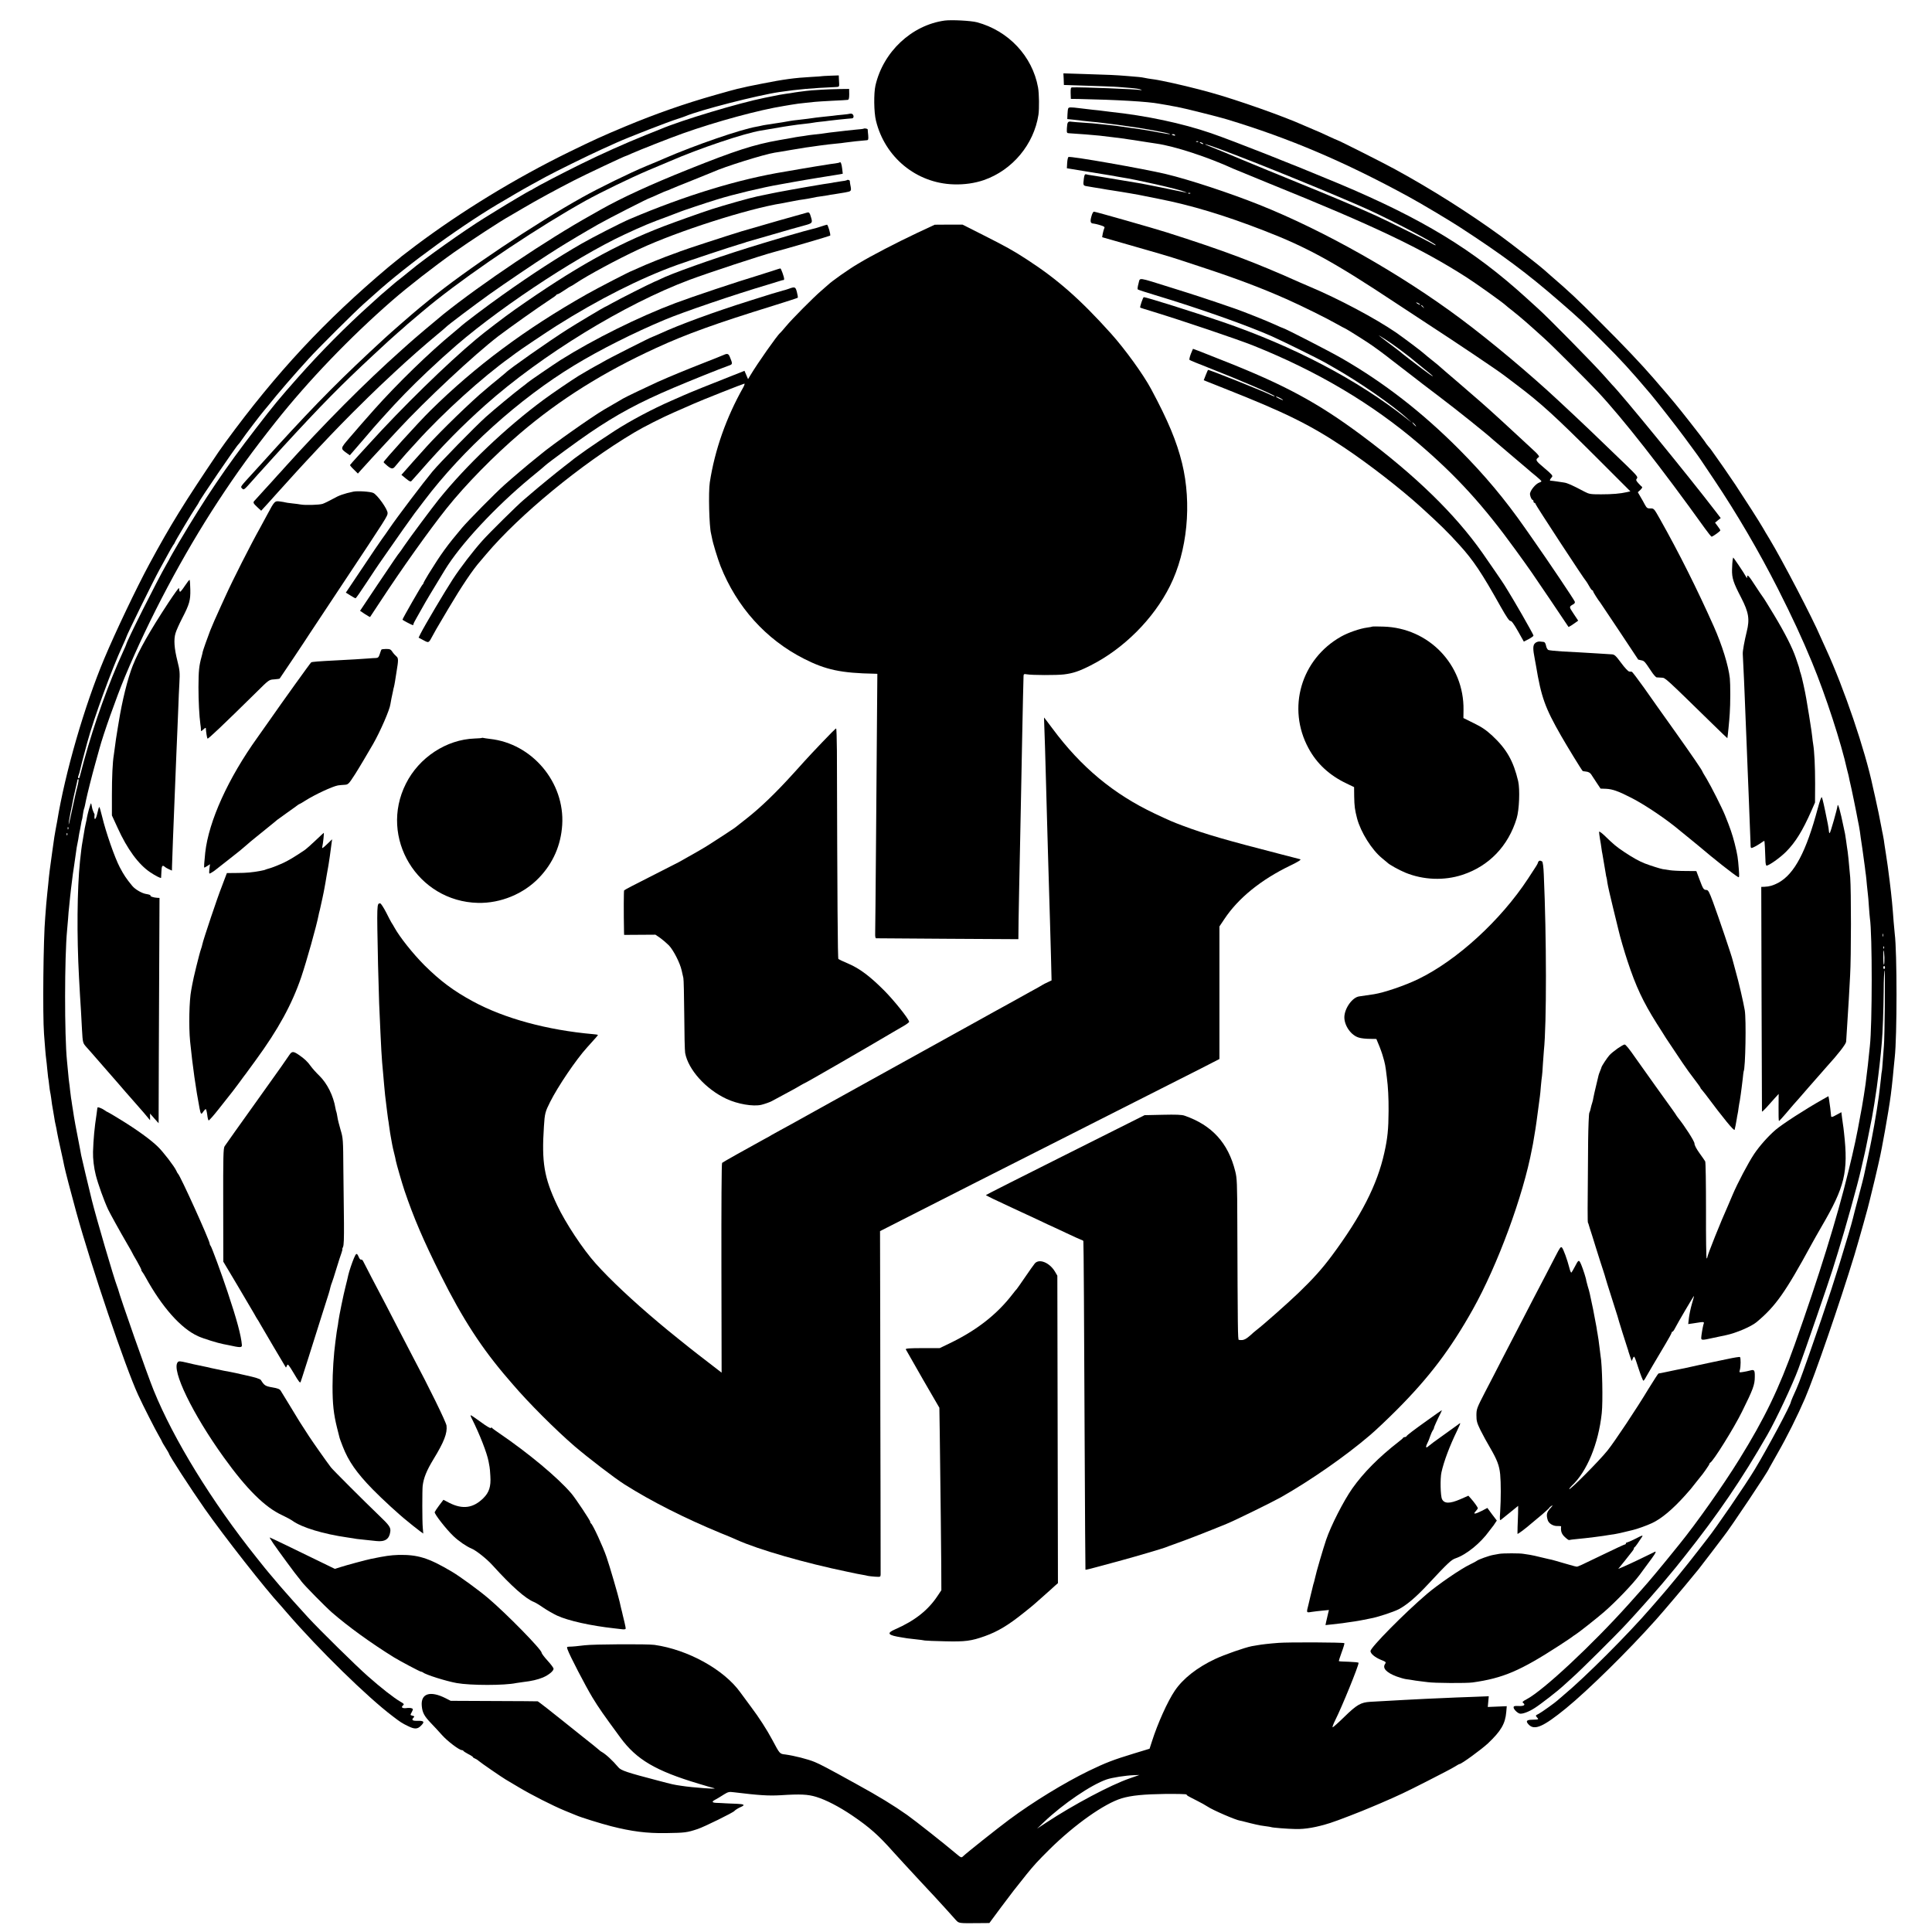 <?xml version="1.0" standalone="no"?>
<!DOCTYPE svg PUBLIC "-//W3C//DTD SVG 20010904//EN"
 "http://www.w3.org/TR/2001/REC-SVG-20010904/DTD/svg10.dtd">
<svg version="1.0" xmlns="http://www.w3.org/2000/svg"
 width="1944pt" height="1944pt" viewBox="0 0 1944 1944"
 preserveAspectRatio="xMidYMid meet">
<g transform="translate(0,1944) scale(0.1,-0.1)"
fill="#000000" stroke="none">
<path d="M9505 19233 c-332 -46 -618 -314 -696 -653 -18 -79 -16 -270 5 -354
89 -368 406 -629 780 -641 109 -4 216 12 306 43 287 100 503 359 549 657 9 62
7 213 -4 275 -57 315 -298 571 -615 656 -62 16 -255 26 -325 17z"/>
<path d="M10703 18643 l2 -58 35 -1 c349 -11 481 -16 510 -19 19 -1 76 -6 125
-10 50 -4 97 -11 105 -17 12 -7 11 -8 -5 -4 -34 9 -591 30 -687 27 -13 -1 -16
-11 -15 -58 l2 -58 80 -1 c382 -8 698 -26 810 -48 11 -2 40 -7 65 -11 25 -4
54 -9 65 -12 11 -2 34 -6 50 -9 49 -8 424 -101 500 -125 629 -190 1185 -427
1830 -779 120 -65 403 -234 505 -300 436 -283 685 -468 1017 -757 195 -169
238 -209 427 -398 189 -189 279 -287 484 -529 62 -74 259 -325 337 -431 49
-66 100 -136 114 -155 34 -46 52 -72 192 -282 226 -337 448 -717 639 -1093
145 -287 243 -498 343 -740 137 -331 295 -817 352 -1078 2 -10 6 -26 9 -35 3
-9 7 -28 10 -42 2 -14 9 -43 14 -65 9 -34 62 -291 75 -365 3 -14 8 -41 12 -60
3 -19 8 -46 10 -60 1 -14 12 -89 24 -167 11 -78 23 -164 26 -190 3 -26 7 -61
10 -78 2 -16 7 -61 10 -100 4 -38 8 -81 10 -94 2 -13 7 -67 10 -120 4 -53 8
-106 10 -119 25 -158 24 -1074 0 -1286 -2 -16 -6 -59 -10 -95 -3 -36 -8 -79
-10 -96 -2 -16 -7 -57 -11 -90 -10 -90 -13 -111 -30 -220 -3 -16 -7 -43 -10
-60 -2 -16 -6 -41 -9 -55 -3 -14 -10 -52 -16 -85 -34 -192 -63 -329 -121 -565
-112 -461 -299 -1063 -538 -1735 -160 -449 -303 -746 -561 -1162 -162 -261
-425 -635 -602 -853 -181 -225 -303 -371 -383 -460 -17 -19 -73 -82 -125 -140
-368 -410 -859 -869 -1026 -957 -43 -23 -49 -29 -36 -39 27 -19 5 -33 -47 -30
-41 2 -50 -1 -50 -14 0 -18 35 -54 60 -62 25 -8 94 17 156 58 57 36 241 180
275 213 9 9 52 47 95 86 81 71 443 430 549 545 85 91 241 265 300 335 28 32
55 63 60 69 6 6 30 36 55 66 25 30 47 57 50 60 3 3 58 70 121 150 336 423 576
776 832 1222 86 149 255 509 313 666 61 164 310 887 342 992 6 19 31 100 56
180 74 238 199 686 231 830 16 71 36 158 39 170 2 8 19 87 36 175 18 88 34
169 36 180 9 46 38 224 48 300 22 167 39 311 51 455 9 94 17 332 19 522 0 108
5 200 9 204 7 7 1 -683 -7 -761 -2 -22 -7 -87 -11 -145 -4 -58 -8 -107 -10
-110 -1 -3 -6 -36 -9 -75 -4 -38 -9 -81 -11 -95 -2 -14 -7 -50 -10 -80 -4 -30
-9 -64 -11 -75 -2 -11 -6 -38 -9 -60 -3 -22 -15 -92 -26 -155 -12 -63 -23
-126 -26 -140 -2 -14 -20 -99 -39 -190 -20 -91 -38 -174 -40 -185 -2 -11 -26
-105 -54 -210 -28 -104 -53 -201 -56 -215 -3 -14 -23 -86 -45 -160 -115 -390
-216 -698 -394 -1205 -109 -308 -105 -297 -166 -432 -10 -24 -19 -46 -19 -49
0 -28 -234 -465 -363 -679 -97 -161 -391 -590 -479 -700 -4 -5 -44 -57 -89
-115 -123 -160 -305 -382 -405 -495 -29 -33 -62 -71 -74 -85 -226 -262 -665
-701 -875 -875 -33 -28 -62 -53 -65 -56 -14 -15 -159 -119 -188 -134 -33 -16
-33 -17 -16 -36 19 -21 19 -21 -50 -23 -58 -1 -67 -15 -32 -51 58 -58 146 -19
371 164 222 181 629 581 908 894 70 78 313 365 362 427 33 41 63 77 66 80 3 3
58 75 123 160 64 85 123 162 129 170 67 83 457 667 457 684 0 1 38 69 85 151
96 167 203 382 277 554 100 233 350 960 497 1441 45 149 145 505 155 555 3 11
25 103 50 205 24 102 49 210 55 240 6 30 13 66 16 80 9 44 54 292 65 365 6 39
13 81 15 95 13 81 29 224 40 350 3 36 8 81 10 100 24 212 24 1061 0 1245 -2
17 -7 71 -11 120 -11 153 -20 249 -40 410 -20 156 -19 152 -38 275 -9 58 -19
121 -21 140 -3 19 -8 46 -11 60 -3 14 -8 36 -10 50 -12 68 -48 244 -66 320
-11 47 -21 92 -23 101 -77 369 -291 996 -470 1385 -20 43 -46 101 -58 128 -76
180 -386 775 -514 986 -25 41 -54 89 -63 106 -38 66 -173 277 -278 436 -96
142 -145 213 -240 346 -9 13 -25 33 -36 45 -10 12 -26 33 -34 47 -20 31 -249
323 -300 383 -20 24 -56 66 -78 93 -23 27 -52 60 -64 74 -12 14 -45 52 -73 85
-122 141 -306 335 -522 550 -254 255 -322 318 -510 480 -32 28 -63 55 -69 61
-29 28 -316 252 -431 336 -323 235 -699 473 -1065 673 -108 60 -575 295 -584
295 -3 0 -42 18 -88 39 -46 22 -112 52 -148 66 -36 15 -83 35 -105 45 -203 91
-658 252 -930 328 -149 42 -366 94 -489 118 -11 2 -32 6 -46 9 -14 3 -43 7
-65 10 -22 3 -53 8 -70 12 -34 7 -58 9 -170 18 -121 10 -191 13 -427 20 l-218
7 3 -59z m8244 -8625 c-3 -7 -5 -2 -5 12 0 14 2 19 5 13 2 -7 2 -19 0 -25z
m10 -120 c-3 -8 -6 -5 -6 6 -1 11 2 17 5 13 3 -3 4 -12 1 -19z m4 -91 c1 -37
-1 -70 -4 -74 -4 -3 -7 29 -7 72 0 95 7 96 11 2z m6 -102 c0 -8 -4 -15 -9 -15
-4 0 -8 7 -8 15 0 8 4 15 8 15 5 0 9 -7 9 -15z"/>
<path d="M8266 18673 c-1 -1 -46 -4 -101 -7 -168 -9 -284 -25 -500 -68 -135
-27 -167 -33 -200 -42 -5 -1 -26 -6 -45 -10 -19 -4 -120 -32 -225 -62 -307
-87 -598 -189 -905 -317 -230 -96 -321 -138 -565 -257 -541 -265 -1078 -593
-1545 -943 -74 -56 -137 -104 -140 -107 -3 -3 -27 -24 -55 -45 -27 -22 -61
-50 -75 -61 -641 -540 -1129 -1063 -1641 -1763 -30 -41 -61 -85 -69 -97 -350
-518 -485 -737 -697 -1129 -129 -239 -340 -681 -455 -955 -198 -472 -393
-1144 -473 -1635 -3 -16 -10 -52 -15 -80 -10 -54 -14 -77 -35 -230 -23 -164
-31 -223 -40 -325 -3 -30 -7 -68 -9 -85 -2 -16 -7 -68 -11 -115 -3 -47 -8
-105 -10 -130 -19 -211 -27 -981 -12 -1175 4 -49 9 -119 12 -155 3 -36 7 -81
10 -100 3 -19 7 -62 10 -94 3 -33 7 -71 9 -85 3 -14 8 -51 11 -81 3 -30 8 -62
10 -70 2 -8 7 -35 10 -60 5 -43 10 -76 20 -130 3 -14 7 -43 11 -65 3 -22 9
-56 14 -75 5 -19 11 -52 14 -72 3 -20 20 -99 37 -175 17 -76 33 -149 35 -163
10 -50 67 -269 121 -465 154 -557 493 -1559 623 -1841 49 -107 175 -354 209
-412 17 -29 31 -55 31 -58 0 -3 16 -30 35 -60 19 -30 35 -57 35 -60 0 -17 220
-355 359 -554 194 -277 615 -814 766 -976 5 -6 35 -40 65 -75 319 -369 807
-846 1060 -1037 81 -62 95 -71 155 -100 66 -33 96 -32 130 3 40 39 33 51 -30
50 -56 -2 -68 8 -43 33 10 10 8 14 -10 18 -26 7 -26 5 -7 40 13 26 13 29 -3
35 -9 4 -33 5 -53 2 -41 -5 -57 8 -34 27 14 11 10 17 -27 38 -68 40 -191 136
-327 256 -119 105 -482 462 -601 591 -92 100 -215 238 -251 280 -19 22 -36 42
-39 45 -3 3 -28 32 -55 65 -28 33 -52 62 -55 65 -3 3 -58 70 -121 150 -448
561 -833 1188 -1033 1681 -65 160 -335 927 -360 1024 -2 6 -6 17 -9 25 -33 86
-207 680 -252 860 -32 129 -104 433 -108 455 -3 17 -18 100 -35 185 -17 85
-34 178 -38 205 -4 28 -8 57 -10 65 -1 8 -5 33 -9 56 -3 22 -7 52 -10 65 -2
13 -6 49 -10 80 -3 31 -7 65 -9 75 -2 11 -7 57 -11 104 -4 47 -9 99 -11 115
-26 255 -25 1045 1 1315 2 19 6 71 10 115 3 44 7 96 10 115 2 19 7 64 10 100
4 36 8 76 10 90 2 14 7 50 10 80 3 30 12 96 20 145 7 50 16 113 20 140 3 28
10 68 15 90 5 22 11 58 14 80 4 22 8 47 11 55 2 8 6 32 10 54 3 21 7 41 9 45
2 3 7 28 10 55 4 27 9 52 11 56 2 4 7 20 10 36 3 16 8 40 11 54 13 62 59 246
91 360 19 69 38 139 43 155 39 147 170 515 255 720 247 593 586 1231 939 1770
194 296 345 503 580 800 330 416 747 850 1171 1220 161 140 415 338 625 487
160 113 474 318 555 362 11 6 74 43 140 82 130 77 336 189 510 278 110 57 512
246 521 246 3 0 29 11 59 25 83 37 375 152 515 202 340 121 773 238 1020 277
19 3 49 8 65 11 59 10 91 14 150 20 33 4 76 8 95 10 19 2 98 7 175 11 77 4
147 7 155 9 11 1 15 16 15 56 l-1 54 -94 -1 c-99 -1 -297 -12 -340 -19 -14 -2
-45 -6 -70 -9 -25 -3 -54 -8 -65 -10 -11 -2 -42 -7 -68 -10 -54 -8 -68 -11
-142 -26 -27 -6 -59 -12 -70 -14 -255 -51 -840 -226 -1050 -316 -11 -4 -78
-32 -150 -60 -200 -80 -452 -193 -650 -291 -193 -95 -434 -221 -475 -247 -14
-9 -27 -17 -30 -17 -7 0 -233 -134 -350 -207 -52 -32 -104 -64 -115 -71 -198
-122 -609 -414 -741 -525 -12 -10 -53 -43 -90 -73 -38 -29 -71 -56 -74 -59 -3
-3 -34 -30 -70 -60 -36 -30 -67 -57 -70 -60 -3 -3 -50 -45 -105 -95 -241 -216
-496 -473 -725 -731 -193 -218 -239 -273 -428 -519 -300 -388 -509 -698 -769
-1138 -51 -88 -93 -160 -93 -162 0 -2 -15 -30 -34 -62 -92 -159 -406 -785
-406 -808 0 -2 -13 -32 -29 -67 -149 -326 -289 -715 -395 -1100 -25 -92 -46
-170 -46 -173 0 -3 -4 -5 -10 -5 -6 0 -6 9 0 26 6 14 12 37 15 52 5 26 28 115
74 284 66 243 247 739 355 971 20 43 36 81 36 83 0 15 275 574 336 684 20 36
55 99 77 140 22 41 48 87 58 102 11 14 19 28 19 31 0 7 177 304 211 353 16 23
29 45 29 47 0 14 381 573 400 587 4 3 18 21 31 41 28 43 197 264 224 295 6 6
26 30 45 54 102 128 251 300 405 469 86 96 467 475 555 553 41 37 91 81 110
98 333 301 917 723 1315 950 17 10 64 37 105 62 41 24 111 64 155 88 44 24
112 61 150 82 97 53 429 216 555 273 58 26 128 57 155 70 115 52 526 212 615
239 30 10 64 21 75 26 143 61 725 211 950 244 184 27 323 39 565 50 31 1 35 4
34 29 -1 15 -2 41 -3 57 l-1 31 -86 -3 c-47 -2 -87 -4 -88 -5z m-7488 -7150
c-12 -43 -35 -150 -54 -238 -18 -88 -33 -150 -33 -139 -1 12 8 66 19 120 11
55 23 111 25 126 3 16 12 58 21 95 18 78 22 95 23 106 1 4 5 7 10 7 5 0 0 -35
-11 -77z m-91 -425 c-3 -8 -6 -5 -6 6 -1 11 2 17 5 13 3 -3 4 -12 1 -19z m-10
-60 c-3 -8 -6 -5 -6 6 -1 11 2 17 5 13 3 -3 4 -12 1 -19z"/>
<path d="M10748 18348 c-3 -7 -6 -34 -7 -59 l-2 -47 68 -7 c37 -4 75 -8 83
-10 8 -1 51 -6 94 -10 43 -4 86 -8 95 -10 9 -1 45 -6 81 -10 36 -4 72 -9 80
-10 8 -1 40 -6 70 -10 173 -22 451 -73 463 -84 4 -4 -43 3 -105 15 -62 12
-131 24 -153 27 -22 4 -71 11 -110 16 -197 29 -202 29 -275 36 -36 3 -78 8
-95 10 -16 2 -73 7 -125 10 -52 3 -109 8 -127 10 -39 6 -44 -2 -48 -66 -2 -47
-1 -49 24 -50 75 -4 265 -19 306 -24 17 -2 73 -9 125 -15 52 -6 106 -13 120
-15 14 -3 59 -9 100 -15 41 -6 104 -16 140 -22 36 -5 74 -11 86 -13 183 -26
514 -134 774 -253 25 -11 191 -79 370 -152 1052 -425 1523 -650 1980 -943 95
-61 353 -245 387 -276 10 -9 41 -35 70 -57 84 -66 157 -130 327 -284 74 -66
433 -426 531 -530 253 -270 641 -765 1080 -1377 33 -46 63 -83 67 -83 12 0 87
54 88 63 0 5 -12 24 -27 43 l-26 35 28 23 29 23 -49 64 c-271 354 -951 1186
-1045 1279 -3 3 -39 43 -80 90 -105 119 -573 595 -664 675 -6 6 -60 55 -121
110 -530 482 -1040 793 -1885 1148 -461 193 -1049 425 -1285 507 -292 100
-649 176 -1015 215 -30 3 -66 8 -80 10 -14 2 -54 7 -90 10 -36 4 -96 11 -135
16 -95 12 -112 11 -117 -3z m1076 -267 c4 -5 -3 -7 -14 -4 -23 6 -26 13 -6 13
8 0 17 -4 20 -9z m233 -67 c-3 -3 -12 -4 -19 -1 -8 3 -5 6 6 6 11 1 17 -2 13
-5z m43 -14 c8 -5 11 -10 5 -10 -5 0 -17 5 -25 10 -8 5 -10 10 -5 10 6 0 17
-5 25 -10z m177 -61 c357 -131 1186 -470 1488 -607 248 -113 693 -348 681
-359 -2 -3 -21 6 -43 20 -39 24 -435 221 -558 277 -166 76 -464 202 -785 332
-190 77 -442 181 -560 230 -118 50 -253 106 -300 124 -133 52 -76 40 77 -17z"/>
<path d="M8548 18295 c-2 -1 -32 -6 -68 -9 -36 -3 -81 -8 -100 -11 -19 -2 -62
-7 -95 -10 -56 -6 -76 -8 -158 -20 -19 -2 -60 -7 -92 -11 -32 -3 -68 -8 -79
-10 -12 -2 -50 -9 -86 -15 -36 -5 -74 -11 -85 -13 -11 -2 -40 -7 -65 -10 -25
-4 -52 -8 -60 -11 -8 -2 -30 -7 -49 -10 -157 -27 -614 -184 -926 -319 -16 -8
-97 -42 -180 -76 -164 -68 -479 -222 -645 -315 -472 -263 -1183 -739 -1535
-1028 -33 -27 -80 -66 -105 -86 -60 -49 -282 -242 -350 -305 -428 -394 -667
-634 -1085 -1091 -11 -12 -54 -59 -95 -105 -41 -46 -100 -111 -131 -144 -148
-162 -141 -152 -123 -171 18 -18 17 -19 119 96 16 19 56 63 89 99 32 36 79 88
104 115 25 28 70 77 101 111 384 418 582 619 906 920 155 144 168 156 244 223
36 31 81 70 100 88 53 46 230 195 288 240 411 325 1046 748 1508 1005 156 86
451 229 625 303 102 43 199 84 216 91 303 132 754 283 919 310 21 3 47 8 59
10 26 5 143 25 171 29 11 2 40 6 65 10 57 9 93 13 155 20 28 3 61 7 75 10 14
3 47 7 74 10 26 2 65 7 85 10 20 2 63 7 96 11 33 3 74 7 90 9 17 1 38 3 48 4
24 1 19 43 -5 47 -9 1 -18 1 -20 -1z"/>
<path d="M8687 18144 c-1 -1 -33 -5 -72 -8 -38 -4 -86 -9 -105 -11 -19 -3 -57
-7 -85 -10 -49 -5 -105 -12 -155 -20 -14 -2 -50 -6 -80 -9 -30 -3 -64 -8 -75
-10 -11 -2 -42 -7 -68 -10 -27 -4 -59 -9 -70 -12 -12 -2 -74 -13 -137 -24
-252 -44 -446 -107 -915 -295 -373 -149 -667 -284 -880 -404 -22 -13 -65 -37
-95 -54 -440 -245 -1103 -690 -1490 -1000 -55 -44 -320 -268 -350 -297 -9 -8
-39 -35 -66 -59 -373 -332 -788 -750 -1189 -1195 -5 -7 -32 -36 -60 -66 -27
-31 -88 -98 -135 -149 -47 -52 -91 -100 -97 -107 -20 -19 -16 -28 26 -67 l39
-36 74 81 c40 45 80 89 88 98 8 9 51 56 95 105 44 49 87 96 95 105 8 9 44 47
79 86 223 240 317 339 486 509 105 105 231 228 280 274 50 47 115 107 145 136
136 127 302 273 425 375 50 41 92 77 95 81 17 19 283 219 435 328 153 109 466
320 585 396 19 13 67 43 105 67 97 61 268 163 407 242 106 60 510 266 522 266
2 0 39 16 80 35 42 19 79 35 82 35 3 0 24 8 47 19 23 10 123 51 222 90 99 40
189 76 200 81 110 51 513 177 620 194 17 2 82 13 145 24 63 11 137 23 163 27
27 4 56 8 65 9 10 2 44 7 77 11 33 4 71 9 85 11 14 2 52 6 85 9 33 3 71 7 85
10 47 7 174 21 222 24 15 1 17 9 14 49 -3 26 -5 52 -5 59 -1 9 -35 15 -44 7z"/>
<path d="M10751 17860 c-6 -3 -11 -30 -13 -59 l-3 -54 200 -33 c110 -18 218
-36 240 -39 22 -3 47 -8 55 -10 8 -2 32 -6 52 -9 153 -23 580 -120 639 -146
l24 -11 -25 6 c-89 19 -410 84 -435 88 -16 3 -124 21 -240 40 -115 20 -230 38
-255 42 -25 3 -52 8 -61 11 -13 3 -18 -6 -23 -42 -9 -71 -9 -72 37 -79 23 -4
52 -9 65 -11 12 -2 48 -8 80 -13 31 -6 75 -13 97 -16 22 -3 65 -10 95 -15 30
-5 71 -12 90 -15 19 -3 58 -10 85 -15 28 -6 120 -24 205 -41 325 -64 659 -164
1060 -320 434 -168 703 -316 1320 -725 107 -71 250 -165 318 -209 291 -189
711 -471 782 -526 14 -11 68 -51 120 -91 245 -185 383 -311 805 -732 l340
-340 -35 -8 c-66 -15 -145 -22 -260 -22 -105 0 -119 2 -165 26 -129 68 -173
88 -210 93 -22 3 -58 9 -80 12 -22 3 -45 6 -52 6 -13 0 -9 12 13 37 11 13 0
26 -76 90 -91 76 -95 83 -55 112 6 5 -11 27 -40 54 -27 25 -95 88 -150 139
-55 51 -113 105 -130 120 -16 15 -50 46 -75 69 -153 140 -228 205 -440 387
-85 72 -157 135 -160 138 -3 3 -27 24 -55 46 -77 62 -86 69 -99 81 -30 28
-202 157 -286 216 -210 144 -582 342 -875 465 -33 14 -78 33 -100 43 -448 201
-764 320 -1340 503 -129 41 -712 207 -727 207 -9 0 -19 -20 -27 -51 -14 -52
-8 -68 25 -69 6 0 34 -7 62 -15 44 -13 51 -19 43 -33 -4 -9 -11 -33 -15 -53
l-6 -36 92 -26 c51 -15 203 -59 338 -97 268 -77 276 -80 560 -174 359 -118
603 -210 863 -325 152 -67 416 -198 515 -255 35 -20 65 -36 67 -36 6 0 142
-84 238 -147 54 -35 162 -114 240 -176 78 -61 178 -138 222 -171 44 -34 82
-63 85 -66 3 -3 84 -64 180 -137 162 -122 474 -372 534 -428 6 -6 79 -68 161
-137 83 -70 166 -141 185 -157 19 -17 58 -50 87 -73 29 -24 52 -46 53 -50 0
-4 -9 -10 -20 -13 -40 -13 -99 -87 -95 -120 3 -24 17 -55 26 -55 5 0 9 -7 9
-15 0 -8 5 -15 10 -15 6 0 10 -4 10 -10 0 -10 494 -766 511 -780 3 -3 16 -24
29 -47 13 -24 27 -43 32 -43 4 0 8 -4 8 -9 0 -9 51 -89 73 -116 4 -5 91 -136
194 -290 102 -154 186 -281 187 -282 1 -1 14 -4 30 -7 30 -5 36 -12 101 -110
22 -34 47 -62 55 -62 8 -1 31 -2 50 -3 37 -1 28 7 513 -467 81 -79 147 -143
148 -142 3 10 20 178 24 248 7 92 7 297 1 354 -14 129 -78 335 -163 526 -168
376 -347 734 -539 1075 -61 108 -62 110 -97 109 -30 -1 -37 4 -55 36 -10 20
-31 57 -46 82 l-26 45 25 23 c14 13 22 26 18 30 -5 3 -21 20 -37 37 -25 28
-27 34 -15 49 12 14 -1 30 -107 133 -321 310 -426 411 -684 651 -285 266 -682
599 -983 823 -601 449 -1373 886 -2025 1146 -298 119 -704 253 -942 310 -224
53 -961 183 -979 171z m1226 -366 c-3 -3 -12 -4 -19 -1 -8 3 -5 6 6 6 11 1 17
-2 13 -5z m2313 -1120 c0 -2 -9 0 -20 6 -11 6 -20 13 -20 16 0 2 9 0 20 -6 11
-6 20 -13 20 -16z m31 -21 c13 -16 12 -17 -3 -4 -17 13 -22 21 -14 21 2 0 10
-8 17 -17z m-316 -372 c66 -46 206 -152 225 -171 3 -3 39 -32 80 -65 149 -118
142 -124 -10 -9 -85 64 -169 129 -186 143 -16 14 -45 37 -64 51 -72 54 -141
106 -162 123 -22 17 -22 17 7 0 17 -9 66 -42 110 -72z"/>
<path d="M8449 17806 c-3 -3 -25 -8 -49 -11 -25 -3 -70 -9 -100 -15 -30 -5
-71 -11 -90 -14 -19 -3 -89 -15 -155 -26 -66 -12 -133 -23 -150 -26 -472 -76
-1013 -242 -1570 -479 -83 -35 -374 -184 -480 -245 -240 -138 -503 -308 -800
-519 -154 -109 -402 -296 -425 -321 -3 -3 -34 -29 -70 -59 -242 -199 -562
-511 -795 -772 -105 -118 -169 -192 -248 -284 -94 -110 -94 -107 -24 -157 l27
-19 27 31 c15 18 32 37 38 44 6 6 51 58 100 116 49 58 102 119 117 135 15 17
37 42 50 56 156 174 288 309 449 461 68 64 135 126 149 138 14 12 41 36 60 53
432 394 1261 949 1775 1188 187 87 254 115 440 183 55 21 109 41 120 46 24 10
255 88 370 123 163 51 460 122 636 152 19 3 81 14 139 25 58 11 164 28 235 40
72 11 158 25 193 31 l62 11 -6 52 c-6 49 -15 71 -25 62z"/>
<path d="M8519 17626 c-2 -2 -26 -7 -54 -10 -27 -4 -59 -9 -70 -11 -11 -3 -37
-7 -57 -10 -21 -2 -77 -12 -125 -20 -49 -9 -104 -18 -123 -21 -19 -3 -80 -14
-135 -24 -55 -10 -113 -21 -130 -24 -16 -3 -41 -8 -55 -11 -30 -7 -115 -24
-150 -31 -68 -14 -328 -87 -465 -131 -101 -33 -359 -125 -480 -171 -485 -187
-892 -415 -1494 -837 -97 -68 -312 -232 -391 -299 -292 -244 -746 -688 -1075
-1051 -15 -16 -64 -70 -109 -119 -44 -48 -82 -91 -84 -95 -1 -4 16 -25 39 -46
l40 -40 31 35 c30 34 180 198 285 310 28 30 68 73 88 95 279 301 765 755 1010
943 116 88 405 293 520 368 33 21 62 42 63 47 2 4 8 7 13 7 6 0 37 18 69 40
32 22 61 40 64 40 3 0 24 13 48 29 121 81 425 245 643 346 385 179 1090 405
1435 460 19 3 67 12 105 20 39 8 89 17 112 19 23 3 61 10 85 15 24 6 66 13 93
16 28 4 57 8 65 10 8 2 35 7 60 10 25 4 74 12 110 18 70 13 69 11 55 82 -2 11
-4 26 -4 33 -1 11 -22 17 -32 8z"/>
<path d="M8125 17302 c-27 -6 -497 -140 -665 -190 -138 -42 -579 -186 -615
-201 -11 -5 -42 -17 -70 -26 -75 -26 -282 -109 -350 -141 -33 -15 -62 -28 -65
-29 -19 -4 -349 -175 -455 -235 -619 -350 -1121 -724 -1574 -1171 -120 -118
-471 -506 -471 -519 0 -4 18 -21 40 -39 41 -33 55 -32 80 1 10 13 87 102 111
129 13 14 60 65 104 114 267 295 662 652 939 850 16 11 40 29 55 41 28 23 322
220 411 276 422 266 842 478 1210 611 117 42 553 187 630 209 19 5 42 12 50
15 8 3 20 7 25 9 6 1 118 34 250 72 132 39 277 80 323 92 90 24 91 26 69 95
-9 32 -16 40 -32 37z"/>
<path d="M8255 17159 c-32 -11 -68 -21 -80 -23 -52 -11 -418 -117 -640 -187
-375 -117 -794 -267 -894 -319 -9 -5 -34 -16 -56 -25 -58 -25 -359 -177 -433
-219 -35 -20 -66 -36 -68 -36 -5 0 -291 -171 -374 -224 -183 -116 -591 -402
-620 -435 -3 -3 -41 -35 -85 -71 -44 -35 -82 -67 -85 -70 -3 -3 -21 -18 -40
-34 -129 -106 -445 -412 -585 -567 -104 -115 -191 -213 -224 -251 l-32 -36 45
-37 c38 -31 48 -35 58 -23 7 7 44 49 83 93 231 265 425 461 659 670 564 502
1400 1015 2056 1260 194 72 718 245 855 281 125 33 552 158 558 163 8 8 -22
111 -32 110 -3 0 -33 -9 -66 -20z"/>
<path d="M9230 17097 c-217 -103 -452 -224 -595 -310 -94 -55 -265 -176 -301
-211 -6 -6 -37 -33 -70 -61 -78 -67 -293 -283 -356 -359 -28 -34 -54 -63 -58
-66 -27 -20 -228 -306 -299 -425 l-24 -40 -18 42 -18 42 -148 -59 c-170 -66
-414 -165 -458 -185 -16 -7 -73 -32 -125 -55 -193 -84 -415 -202 -575 -305
-88 -57 -239 -158 -282 -189 -23 -17 -58 -42 -78 -56 -20 -14 -42 -30 -48 -35
-7 -6 -52 -42 -102 -80 -78 -60 -268 -216 -331 -271 -12 -11 -46 -39 -75 -64
-58 -48 -348 -334 -416 -411 -94 -105 -222 -272 -298 -389 -77 -118 -278 -457
-323 -545 l-20 -41 49 -26 c54 -29 52 -30 93 47 15 28 31 57 36 65 5 8 60 101
121 205 132 223 247 395 324 481 6 6 30 35 55 65 336 398 954 907 1490 1226
95 57 285 153 400 203 74 32 118 51 203 89 75 34 498 201 507 201 5 0 0 -17
-11 -37 -172 -305 -287 -631 -337 -957 -15 -98 -6 -447 13 -516 2 -8 6 -28 9
-43 9 -52 57 -208 86 -283 164 -413 457 -738 839 -932 220 -112 374 -145 713
-151 l26 -1 -3 -367 c-2 -203 -6 -782 -10 -1288 -4 -506 -8 -939 -9 -962 -1
-24 3 -43 8 -44 6 0 331 -2 722 -5 l711 -4 2 188 c2 103 4 250 6 327 2 77 6
295 10 485 4 190 8 415 10 500 2 85 6 319 10 520 6 323 12 558 14 628 1 20 5
22 34 17 48 -9 300 -10 372 -1 91 11 154 32 268 90 335 169 635 470 800 801
174 349 221 826 121 1235 -54 219 -140 426 -311 745 -79 148 -264 403 -404
559 -310 345 -540 547 -849 747 -132 86 -209 129 -435 243 l-210 106 -140 0
-140 -1 -175 -82z"/>
<path d="M7790 16720 c-30 -10 -102 -33 -160 -51 -217 -65 -662 -214 -835
-279 -367 -138 -823 -364 -1155 -573 -69 -44 -322 -217 -330 -226 -3 -4 -32
-26 -65 -51 -64 -48 -281 -227 -355 -294 -110 -99 -463 -460 -539 -551 -88
-106 -356 -459 -431 -570 -25 -37 -59 -85 -76 -108 -17 -23 -106 -154 -197
-291 l-167 -249 45 -28 c25 -16 49 -29 53 -29 4 0 57 76 117 168 61 92 113
171 118 177 4 5 46 66 94 135 74 108 242 345 265 375 5 6 47 62 95 125 391
517 956 1027 1513 1365 255 155 603 330 910 458 185 78 712 257 1030 351 69
21 132 40 140 43 8 3 18 5 23 5 4 -1 7 4 7 11 0 21 -31 107 -38 106 -4 0 -32
-9 -62 -19z"/>
<path d="M11456 16588 c-8 -29 -12 -56 -8 -60 4 -4 84 -30 177 -58 438 -132
923 -303 1175 -415 108 -48 466 -225 533 -263 20 -12 54 -31 75 -43 257 -144
609 -388 757 -524 l40 -37 -50 39 c-499 394 -1143 731 -1866 978 -297 101
-755 245 -780 245 -8 0 -42 -101 -36 -105 1 -2 56 -19 122 -39 304 -93 866
-283 1020 -345 643 -258 1191 -583 1664 -988 380 -326 648 -620 972 -1068 155
-214 153 -212 356 -512 l176 -262 27 15 c14 9 36 24 48 33 l22 16 -46 69 c-48
72 -48 70 -1 97 11 6 16 17 13 25 -9 23 -263 401 -416 619 -35 50 -73 104 -84
120 -204 292 -406 533 -661 790 -373 375 -759 675 -1185 920 -119 69 -579 305
-593 305 -3 0 -38 15 -79 34 -77 36 -319 132 -403 161 -287 99 -407 138 -635
209 -356 111 -316 106 -334 44z m2779 -1418 c10 -11 16 -20 13 -20 -3 0 -13 9
-23 20 -10 11 -16 20 -13 20 3 0 13 -9 23 -20z"/>
<path d="M7936 16534 c-22 -8 -49 -16 -60 -18 -12 -3 -64 -18 -116 -34 -52
-17 -147 -47 -210 -66 -369 -116 -714 -243 -907 -332 -41 -18 -77 -34 -79 -34
-10 0 -439 -217 -492 -249 -29 -17 -54 -31 -56 -31 -3 0 -124 -70 -191 -110
-64 -39 -273 -181 -355 -242 -379 -280 -779 -661 -1054 -1002 -63 -78 -289
-381 -347 -466 -24 -36 -46 -67 -49 -70 -10 -10 -56 -77 -226 -330 l-171 -256
49 -33 c28 -18 51 -31 52 -29 2 2 47 71 101 153 217 331 495 722 669 940 189
237 475 529 741 756 399 340 836 614 1370 859 300 138 600 246 1179 425 131
41 240 76 243 79 3 3 -1 28 -8 55 -14 56 -20 58 -83 35z"/>
<path d="M11982 15878 c-11 -29 -17 -56 -13 -59 3 -4 87 -39 186 -77 312 -122
680 -281 671 -289 -2 -3 -14 1 -27 7 -60 33 -639 264 -644 258 -2 -2 -12 -26
-23 -53 l-20 -51 211 -84 c605 -239 857 -363 1197 -590 252 -168 572 -416 780
-605 184 -167 274 -255 387 -381 139 -153 224 -281 412 -617 59 -104 88 -147
99 -145 11 2 34 -29 76 -103 l59 -105 48 25 c27 14 49 30 49 35 0 5 -20 43
-44 85 -24 42 -56 99 -71 126 -23 42 -135 231 -178 299 -19 31 -147 217 -221
323 -276 392 -674 779 -1216 1183 -442 329 -776 509 -1401 755 -79 31 -153 60
-164 65 -17 8 -128 50 -131 50 -1 0 -10 -24 -22 -52z m898 -443 c17 -9 30 -18
30 -21 0 -4 -59 23 -69 32 -10 9 13 3 39 -11z"/>
<path d="M7285 15870 c-11 -5 -105 -43 -210 -84 -171 -67 -327 -131 -455 -188
-74 -33 -334 -157 -350 -168 -8 -5 -48 -28 -89 -52 -41 -24 -86 -50 -100 -58
-125 -73 -530 -359 -637 -449 -17 -14 -48 -39 -69 -56 -45 -35 -227 -189 -300
-255 -86 -76 -368 -362 -425 -430 -149 -176 -213 -264 -339 -468 -28 -46 -51
-87 -51 -92 0 -5 -4 -10 -8 -12 -7 -3 -202 -342 -202 -353 0 -5 95 -55 105
-55 3 0 5 4 5 9 0 6 15 36 34 68 18 32 46 81 61 108 22 41 96 165 220 368 156
257 506 634 866 932 13 11 49 40 79 65 30 25 60 50 67 57 34 31 332 250 446
327 275 187 498 307 842 453 174 74 465 191 558 224 40 14 40 16 11 87 -13 33
-25 37 -59 22z"/>
<path d="M3555 14493 c-94 -20 -145 -38 -204 -72 -38 -21 -85 -44 -105 -51
-35 -11 -176 -15 -223 -6 -12 3 -50 7 -84 11 -35 4 -66 8 -69 10 -3 1 -26 6
-52 9 -54 7 -55 6 -130 -134 -25 -47 -58 -107 -73 -135 -91 -162 -273 -521
-347 -685 -9 -19 -31 -66 -48 -105 -55 -121 -80 -178 -105 -240 -25 -64 -73
-201 -75 -213 0 -4 -5 -25 -11 -47 -27 -98 -31 -144 -32 -310 0 -138 8 -292
19 -370 4 -22 6 -48 6 -59 -1 -17 1 -16 24 4 13 13 24 19 25 14 3 -47 12 -100
17 -106 6 -6 151 131 493 468 125 124 126 125 178 128 29 2 54 6 55 8 8 10
283 421 291 436 6 9 153 231 326 492 468 705 469 707 469 738 0 39 -104 184
-144 202 -30 14 -160 22 -201 13z"/>
<path d="M17439 13830 c0 -3 -3 -14 -5 -25 -2 -11 -5 -54 -6 -95 -2 -87 13
-132 92 -284 76 -148 87 -216 56 -341 -23 -94 -42 -196 -40 -225 12 -244 16
-330 19 -415 2 -55 7 -167 10 -250 4 -82 8 -193 10 -245 2 -52 6 -167 10 -255
4 -88 8 -198 10 -245 2 -47 7 -164 10 -260 4 -96 8 -200 9 -231 1 -55 1 -56
25 -47 13 5 44 22 68 38 24 17 45 30 46 30 3 0 9 -113 11 -192 0 -32 5 -58 11
-58 25 0 136 79 197 140 96 97 166 211 256 415 l35 80 1 190 c0 173 -7 322
-20 400 -3 17 -7 48 -9 70 -2 22 -11 85 -20 140 -8 55 -18 114 -21 130 -2 17
-6 41 -9 55 -3 14 -7 41 -10 60 -11 68 -46 225 -55 250 -6 14 -11 34 -13 45
-2 11 -7 27 -10 35 -3 8 -15 44 -27 80 -35 103 -110 251 -221 435 -56 93 -107
175 -113 181 -6 7 -40 58 -76 113 -65 101 -80 116 -80 84 0 -13 -4 -11 -13 7
-18 34 -127 196 -128 190z"/>
<path d="M1860 13545 c-24 -36 -45 -63 -49 -59 -6 5 -7 9 -10 37 -1 6 -49 -60
-107 -148 -189 -288 -296 -477 -358 -632 -52 -132 -107 -354 -142 -573 -3 -19
-7 -46 -10 -60 -12 -72 -24 -150 -29 -195 -3 -27 -8 -61 -10 -73 -12 -71 -19
-220 -19 -402 l0 -205 58 -126 c96 -212 209 -366 326 -445 55 -37 110 -65 111
-56 0 4 2 31 3 59 2 61 9 72 33 52 10 -9 30 -20 46 -27 l27 -12 1 48 c2 77 15
418 24 632 4 101 14 341 20 500 2 52 6 158 10 235 3 77 8 187 10 245 2 58 6
159 10 225 6 109 4 130 -20 225 -32 127 -38 216 -19 278 7 26 37 92 65 147 76
146 86 184 84 292 -1 51 -4 95 -7 98 -3 3 -24 -24 -48 -60z"/>
<path d="M13808 13135 c-2 -2 -25 -6 -53 -10 -70 -9 -189 -50 -260 -90 -404
-227 -548 -721 -328 -1125 84 -155 210 -272 385 -355 l73 -35 1 -93 c2 -101 6
-132 29 -222 37 -139 148 -316 251 -400 27 -22 51 -42 54 -45 16 -18 116 -74
179 -100 182 -75 391 -83 575 -23 269 88 463 291 547 569 26 86 34 291 15 374
-48 203 -116 322 -258 455 -65 60 -106 88 -188 128 l-105 52 1 81 c7 456 -350
827 -807 839 -59 2 -109 2 -111 0z"/>
<path d="M15449 12971 c-26 -21 -27 -56 -5 -167 2 -12 7 -39 11 -60 53 -319
91 -425 253 -708 57 -100 202 -337 217 -354 1 -1 17 -4 36 -6 21 -2 39 -12 49
-27 8 -13 33 -51 55 -84 l40 -60 56 -2 c64 -3 123 -24 254 -91 136 -69 357
-218 490 -331 17 -14 51 -42 75 -61 24 -19 74 -60 110 -90 156 -133 349 -285
399 -315 12 -7 13 6 7 81 -9 115 -12 139 -42 259 -24 92 -43 149 -96 280 -31
77 -140 292 -186 369 -23 37 -42 70 -42 72 0 10 -104 162 -281 411 -107 150
-245 344 -307 433 -63 88 -118 161 -123 161 -5 1 -17 2 -26 2 -10 1 -46 39
-81 87 -55 74 -67 85 -95 86 -18 1 -81 5 -142 9 -163 10 -217 13 -355 20 -68
4 -132 11 -141 15 -9 5 -20 25 -23 45 -5 23 -13 35 -24 36 -9 1 -27 3 -40 4
-13 1 -32 -5 -43 -14z"/>
<path d="M3837 12903 c-2 -5 -10 -25 -16 -45 -10 -31 -17 -38 -39 -39 -15 0
-45 -2 -67 -4 -49 -4 -208 -14 -335 -20 -176 -9 -240 -14 -249 -20 -7 -4 -295
-405 -420 -585 -17 -25 -71 -101 -120 -170 -295 -411 -491 -843 -526 -1160
-10 -96 -14 -150 -9 -150 3 0 16 8 31 17 l26 17 -6 -47 c-3 -26 -3 -47 1 -47
7 0 41 21 67 42 6 5 69 54 140 110 72 56 135 107 140 113 6 6 35 31 65 56 30
24 57 46 60 49 3 3 50 41 105 85 55 44 102 83 105 86 3 3 48 35 100 72 52 37
100 71 107 77 7 5 15 10 17 10 3 0 29 15 58 34 97 61 268 141 328 153 14 2 42
5 64 6 40 2 43 5 109 107 25 38 137 226 182 305 72 126 167 345 173 398 0 4 6
31 11 60 6 28 13 62 16 75 2 13 6 31 9 40 3 9 7 35 11 57 3 22 10 65 15 95 20
119 20 139 -3 157 -12 10 -30 30 -40 46 -15 23 -24 27 -62 27 -24 0 -46 -3
-48 -7z"/>
<path d="M10506 12188 c1 -18 5 -136 9 -263 3 -126 8 -286 10 -355 2 -69 6
-233 10 -365 3 -132 8 -292 10 -355 2 -63 7 -216 10 -340 4 -124 8 -274 10
-335 1 -60 6 -220 10 -355 l6 -245 -38 -18 c-21 -9 -45 -22 -53 -27 -8 -6 -67
-39 -130 -73 -63 -35 -135 -75 -160 -89 -25 -14 -72 -40 -105 -58 -33 -18
-139 -76 -235 -130 -96 -53 -368 -204 -605 -335 -236 -131 -450 -249 -475
-263 -25 -13 -211 -117 -415 -230 -203 -113 -386 -214 -405 -225 -19 -11 -69
-38 -110 -60 -41 -22 -79 -43 -85 -47 -5 -4 -41 -25 -80 -45 -166 -91 -411
-228 -419 -236 -6 -5 -8 -434 -7 -1060 l2 -1051 -88 68 c-48 37 -117 90 -153
118 -60 47 -115 90 -150 119 -8 7 -30 25 -50 40 -87 70 -119 96 -189 155 -263
221 -489 433 -636 597 -129 143 -307 413 -390 590 -130 275 -156 430 -132 790
8 130 13 149 62 246 79 158 262 428 372 549 92 101 112 125 109 127 -2 2 -23
5 -47 7 -464 41 -893 158 -1209 329 -196 106 -331 207 -491 366 -115 116 -245
279 -299 376 -12 22 -26 45 -30 50 -4 6 -29 52 -54 103 -26 50 -53 92 -60 92
-35 0 -35 7 -22 -620 4 -157 9 -330 11 -385 22 -501 24 -538 40 -705 2 -25 7
-76 10 -115 4 -38 8 -86 10 -105 17 -145 27 -219 30 -241 3 -14 7 -41 9 -60 8
-56 16 -112 22 -139 2 -14 7 -38 10 -55 3 -16 11 -55 19 -85 8 -30 16 -66 18
-80 6 -31 62 -226 87 -300 92 -271 189 -499 365 -851 220 -441 416 -742 682
-1049 12 -14 31 -36 43 -50 157 -184 428 -455 620 -621 143 -122 404 -322 505
-386 269 -170 599 -337 966 -489 61 -24 134 -55 162 -68 220 -99 686 -233
1117 -322 41 -9 84 -18 95 -20 11 -2 36 -7 55 -10 19 -3 43 -8 53 -11 11 -2
43 -6 73 -8 53 -3 54 -3 55 23 0 15 -1 376 -1 802 -1 426 -3 1197 -3 1713 l-2
939 210 107 c116 59 449 228 740 376 292 147 665 336 830 420 165 84 516 262
780 395 264 133 564 286 668 338 l187 96 0 75 c0 42 0 342 0 668 l0 591 51 76
c139 209 367 394 661 536 83 40 114 60 101 64 -10 3 -90 24 -178 46 -575 148
-779 207 -1005 292 -109 41 -122 47 -280 121 -415 196 -742 468 -1029 855 -46
61 -84 112 -85 112 -1 0 -1 -15 0 -32z"/>
<path d="M8274 11972 c-72 -75 -153 -162 -180 -192 -27 -30 -51 -57 -54 -60
-3 -3 -29 -32 -59 -65 -172 -190 -324 -337 -466 -449 -60 -48 -115 -91 -122
-96 -11 -9 -163 -108 -268 -175 -50 -32 -171 -101 -295 -170 -36 -19 -173 -89
-304 -155 -132 -66 -242 -124 -246 -129 -4 -8 -5 -214 -1 -422 l1 -26 158 1
157 1 47 -32 c25 -18 65 -52 88 -75 46 -48 112 -176 129 -253 6 -27 14 -61 17
-75 4 -14 7 -180 9 -370 1 -190 5 -363 9 -385 31 -168 208 -365 416 -462 111
-52 267 -79 350 -60 28 6 95 30 105 37 6 4 64 35 130 70 66 35 137 74 157 87
21 12 40 23 42 23 8 0 630 359 913 527 17 10 57 33 88 51 31 18 55 37 53 42
-13 40 -154 215 -248 310 -144 145 -250 225 -365 274 -50 21 -94 42 -99 46 -7
7 -11 592 -15 2098 -1 122 -4 222 -8 222 -5 0 -67 -62 -139 -138z"/>
<path d="M4848 12015 c-2 -2 -34 -5 -72 -6 -285 -10 -560 -191 -692 -455 -273
-542 116 -1185 726 -1199 227 -5 458 90 614 253 141 147 220 327 233 532 27
427 -302 819 -727 865 -30 4 -60 8 -67 10 -6 2 -13 2 -15 0z"/>
<path d="M18291 11308 c-117 -438 -235 -662 -398 -751 -52 -27 -89 -38 -139
-40 l-32 -1 3 -1126 c2 -619 4 -1129 4 -1134 1 -5 20 13 44 39 23 26 60 68 83
93 l41 45 -1 -136 c-1 -75 1 -137 4 -137 3 0 34 34 70 76 35 42 69 81 75 88 6
6 76 85 154 176 79 91 160 183 180 205 115 126 196 230 197 254 1 14 5 71 8
126 20 317 20 310 32 540 11 189 11 858 1 985 -13 151 -23 256 -33 310 -2 14
-6 43 -9 65 -3 22 -8 51 -10 65 -3 14 -10 45 -15 70 -32 157 -56 242 -60 215
-6 -43 -70 -268 -79 -277 -4 -4 -8 7 -9 24 -2 26 -14 91 -36 193 -2 6 -8 37
-15 70 -7 33 -16 66 -20 73 -4 8 -21 -39 -40 -110z"/>
<path d="M895 11298 c-9 -34 -18 -71 -20 -83 -1 -11 -7 -40 -13 -65 -6 -25
-13 -63 -16 -85 -4 -22 -11 -65 -16 -95 -9 -49 -13 -87 -25 -195 -29 -279 -33
-749 -10 -1170 5 -102 15 -263 20 -340 2 -33 7 -116 10 -185 8 -137 7 -134 50
-182 17 -18 59 -67 95 -108 36 -41 70 -80 75 -86 25 -29 122 -139 138 -158 59
-69 108 -125 148 -170 25 -28 76 -86 113 -129 l66 -79 0 34 0 33 43 -49 43
-48 2 678 c2 374 4 884 5 1134 l2 455 -21 1 c-37 2 -75 14 -70 23 3 5 -15 11
-40 15 -44 6 -114 46 -144 83 -60 73 -84 109 -125 187 -51 97 -140 353 -177
508 -13 54 -26 98 -29 98 -4 0 -12 -27 -19 -60 -12 -58 -30 -81 -30 -40 0 11
1 21 2 23 1 1 -4 12 -10 23 -6 12 -14 36 -17 55 -3 18 -7 35 -9 36 -2 2 -11
-25 -21 -59z"/>
<path d="M16090 11069 c0 -8 4 -40 9 -70 6 -30 12 -72 15 -94 3 -22 7 -49 10
-60 2 -11 7 -40 11 -65 4 -25 9 -54 11 -65 2 -10 6 -37 10 -59 3 -22 7 -43 9
-46 1 -3 6 -27 9 -54 4 -27 30 -142 58 -255 27 -113 52 -213 54 -221 13 -60
61 -223 90 -310 85 -258 157 -410 292 -625 46 -71 88 -139 95 -150 6 -10 44
-66 82 -123 39 -58 77 -115 85 -127 32 -48 86 -123 132 -182 26 -34 48 -65 48
-68 0 -4 6 -12 13 -19 6 -7 23 -28 37 -46 185 -248 289 -374 294 -358 4 12 14
64 22 113 1 11 5 29 7 40 3 11 8 42 11 68 4 27 9 59 12 70 2 12 7 42 10 67 3
25 7 55 9 68 2 13 7 53 11 90 3 37 8 69 9 72 18 30 27 522 11 615 -13 78 -62
290 -91 390 -14 50 -28 101 -31 115 -7 35 -146 445 -198 585 -37 100 -48 120
-65 120 -29 1 -34 9 -70 105 l-32 85 -112 1 c-62 0 -132 4 -157 8 -25 4 -57 9
-71 11 -26 5 -116 33 -179 57 -56 22 -119 57 -205 114 -81 54 -107 76 -202
168 -32 30 -53 44 -53 35z"/>
<path d="M3176 10984 c-44 -42 -94 -86 -111 -98 -114 -76 -153 -99 -217 -130
-40 -18 -91 -39 -113 -46 -22 -6 -47 -14 -55 -17 -19 -8 -18 -8 -60 -16 -80
-15 -140 -21 -236 -21 l-101 -1 -23 -60 c-12 -33 -26 -69 -30 -80 -38 -93
-186 -534 -194 -577 -2 -13 -9 -35 -14 -49 -13 -33 -79 -301 -87 -353 -4 -21
-9 -48 -11 -60 -20 -100 -26 -365 -11 -516 25 -247 58 -480 95 -673 12 -61 17
-65 37 -33 10 14 21 26 25 26 4 0 11 -25 15 -55 3 -30 10 -57 14 -59 4 -3 50
49 102 115 110 140 119 151 139 176 8 10 40 52 70 93 30 41 58 80 63 85 7 9
37 51 100 137 226 309 364 561 458 836 54 160 153 512 175 625 2 10 5 26 8 35
3 9 7 28 10 42 3 14 12 57 21 95 8 39 18 84 20 100 3 17 7 41 10 55 3 14 7 41
10 60 3 19 8 48 11 63 3 16 7 38 9 50 2 12 8 54 14 92 5 39 13 93 16 120 l7
50 -52 -50 c-45 -43 -52 -47 -47 -25 8 32 19 140 15 140 -2 -1 -39 -35 -82
-76z"/>
<path d="M15476 10763 c-6 -20 -6 -20 -100 -163 -276 -421 -717 -824 -1106
-1012 -134 -65 -343 -136 -445 -152 -44 -7 -116 -17 -149 -22 -68 -9 -147
-119 -149 -208 -1 -87 69 -186 148 -207 22 -7 70 -12 107 -12 l67 -1 19 -46
c17 -38 43 -112 47 -130 1 -3 6 -23 13 -45 6 -22 14 -62 17 -90 3 -27 8 -63
10 -80 12 -90 18 -206 17 -335 -1 -180 -10 -274 -43 -420 -71 -321 -232 -637
-530 -1038 -98 -131 -185 -228 -329 -367 -109 -105 -353 -321 -428 -379 -15
-11 -40 -33 -57 -49 -16 -15 -41 -34 -55 -41 -23 -11 -33 -12 -65 -8 -10 2
-11 98 -15 1184 -1 392 -3 444 -21 513 -71 285 -235 464 -510 559 -27 10 -88
12 -220 9 l-182 -4 -798 -400 c-440 -220 -799 -402 -799 -404 0 -4 116 -60
275 -133 66 -30 180 -83 254 -118 73 -35 135 -64 137 -64 1 0 63 -29 137 -64
74 -35 144 -67 156 -71 12 -3 21 -9 22 -13 3 -16 8 -821 13 -2021 3 -706 7
-1285 8 -1286 2 -2 59 12 128 31 69 19 177 48 240 65 140 38 408 117 435 128
11 5 67 25 125 46 94 33 310 117 490 191 80 32 461 219 550 269 296 168 646
411 894 623 56 47 178 163 271 256 326 327 541 611 765 1011 250 446 507 1144
595 1615 3 14 7 36 10 50 2 14 7 41 10 60 3 19 10 60 15 90 5 30 16 111 25
180 9 69 18 136 20 150 2 14 7 61 10 105 4 44 9 88 11 99 2 10 6 64 9 120 4
55 8 117 10 136 28 265 27 1138 -1 1770 -3 79 -10 127 -17 132 -20 13 -34 9
-41 -9z"/>
<path d="M16276 8890 c-31 -22 -68 -52 -82 -68 -22 -24 -78 -109 -80 -122 0
-3 -6 -18 -13 -35 -7 -16 -14 -37 -16 -45 -2 -8 -13 -55 -25 -105 -12 -49 -24
-103 -27 -120 -2 -16 -8 -41 -13 -55 -5 -14 -11 -37 -14 -52 -2 -14 -9 -35
-14 -45 -5 -10 -10 -137 -12 -283 -6 -723 -7 -816 -1 -825 3 -5 6 -12 6 -15 1
-3 6 -21 12 -40 7 -19 35 -109 63 -200 28 -91 61 -192 72 -225 11 -33 21 -67
23 -75 2 -8 10 -35 18 -60 23 -70 100 -314 103 -325 2 -14 94 -307 101 -325 3
-8 8 -22 9 -30 2 -8 10 -33 18 -55 l14 -40 13 29 c13 28 14 26 55 -100 23 -71
46 -128 50 -127 4 0 17 18 28 40 22 38 91 157 198 336 32 53 58 102 58 107 0
6 4 10 8 10 5 0 16 15 25 33 30 59 188 327 192 327 2 0 -8 -36 -21 -80 -13
-45 -26 -108 -30 -142 l-7 -61 49 7 c122 19 114 20 103 -16 -7 -27 -20 -104
-21 -128 -1 -26 8 -27 115 -3 61 13 123 26 137 29 99 21 249 85 304 130 192
160 289 297 554 784 16 30 61 109 99 175 236 404 272 551 228 945 -4 36 -8 72
-10 80 -1 8 -5 41 -10 72 l-7 57 -44 -24 c-53 -30 -60 -30 -60 -7 -1 22 -13
118 -20 160 l-6 32 -57 -32 c-174 -98 -403 -246 -473 -305 -74 -63 -163 -163
-218 -245 -58 -87 -168 -295 -217 -412 -14 -34 -33 -79 -43 -101 -75 -166
-210 -504 -210 -524 0 -5 -3 -12 -7 -14 -5 -3 -8 212 -7 476 0 279 -3 490 -8
501 -6 10 -32 48 -59 85 -30 42 -49 78 -49 95 0 23 -97 174 -167 261 -5 6 -17
23 -27 40 -11 16 -23 34 -28 40 -7 8 -319 445 -370 518 -65 94 -100 137 -111
137 -8 0 -39 -18 -71 -40z"/>
<path d="M2913 8827 c-31 -47 -100 -145 -284 -402 -240 -336 -352 -493 -369
-519 -13 -20 -15 -102 -14 -592 l1 -569 143 -240 c78 -132 154 -260 168 -285
13 -25 28 -49 32 -55 4 -5 17 -26 27 -45 27 -48 255 -434 259 -439 2 -2 7 6
12 19 7 20 15 11 70 -81 48 -82 62 -99 67 -84 4 11 11 31 15 45 5 14 34 104
64 200 30 96 89 283 131 415 83 260 79 247 89 290 4 17 11 39 16 50 5 11 25
74 45 140 20 66 43 137 51 158 7 20 11 37 9 37 -3 0 0 10 6 22 9 16 11 87 10
243 -2 121 -4 362 -6 535 -2 305 -3 318 -28 401 -14 48 -29 106 -32 130 -4 24
-8 46 -10 50 -2 3 -7 21 -10 40 -21 124 -83 248 -162 325 -29 28 -68 71 -86
96 -32 45 -63 75 -122 115 -53 36 -68 36 -92 0z"/>
<path d="M980 8293 c0 -4 -4 -35 -9 -68 -20 -128 -31 -248 -35 -375 -2 -68 9
-161 28 -235 23 -90 82 -255 124 -345 20 -42 119 -221 190 -343 29 -49 52 -90
52 -92 0 -2 22 -42 50 -89 27 -47 46 -86 43 -86 -3 0 0 -8 8 -17 8 -10 23 -34
33 -53 166 -302 356 -517 529 -595 49 -23 201 -70 256 -80 14 -3 37 -7 51 -10
117 -26 135 -26 134 0 -7 94 -52 261 -144 535 -62 187 -160 452 -171 465 -5 5
-9 15 -9 21 0 31 -297 687 -319 704 -4 3 -11 16 -17 30 -19 43 -134 193 -188
244 -71 69 -208 168 -364 264 -73 45 -135 82 -138 82 -3 0 -18 8 -32 19 -32
22 -72 36 -72 24z"/>
<path d="M15653 6803 c-28 -54 -73 -141 -100 -193 -28 -52 -85 -162 -128 -245
-43 -82 -110 -213 -150 -290 -40 -77 -111 -214 -158 -305 -46 -91 -124 -241
-173 -335 -84 -163 -88 -173 -88 -236 0 -57 5 -76 41 -150 23 -46 67 -127 98
-179 69 -119 91 -176 100 -265 8 -86 8 -248 0 -374 -6 -91 -5 -94 12 -80 10 9
52 43 94 76 l75 61 -1 -76 c-2 -42 -3 -104 -5 -137 -1 -33 -1 -64 -1 -68 1 -8
82 53 146 109 17 14 63 53 103 86 39 34 72 64 72 67 0 3 10 12 23 20 14 9 10
0 -14 -26 -37 -41 -42 -66 -25 -120 11 -33 55 -60 98 -58 20 1 37 -1 36 -4 -5
-48 5 -77 38 -107 20 -19 39 -32 42 -30 4 2 43 7 87 11 82 7 271 31 315 40 13
2 42 7 65 10 22 4 67 13 100 22 33 8 67 16 75 18 40 9 144 46 194 70 94 44
205 137 331 277 53 59 60 67 115 138 19 25 37 47 40 50 16 16 90 121 90 129 0
5 4 11 8 13 28 10 241 352 320 513 112 226 129 271 129 352 1 67 -5 75 -47 63
-18 -5 -51 -12 -72 -15 -38 -6 -39 -6 -31 22 9 32 10 120 1 128 -3 4 -59 -5
-124 -19 -66 -14 -130 -27 -144 -30 -14 -3 -79 -17 -145 -31 -66 -15 -129 -28
-140 -31 -11 -2 -31 -6 -45 -9 -14 -3 -34 -7 -45 -9 -11 -2 -54 -11 -95 -20
-41 -9 -78 -16 -82 -16 -3 0 -48 -69 -99 -152 -122 -203 -344 -536 -414 -623
-82 -103 -385 -407 -385 -388 0 5 12 20 26 34 151 140 268 421 301 729 13 114
5 492 -12 578 -2 10 -6 43 -9 73 -7 60 -16 124 -22 154 -3 11 -6 36 -9 56 -3
19 -19 103 -35 185 -38 182 -35 169 -54 232 -8 29 -15 55 -15 57 1 13 -33 119
-51 161 -23 53 -26 52 -65 -24 -15 -29 -30 -54 -34 -57 -4 -2 -13 19 -20 48
-21 82 -60 190 -75 205 -11 11 -21 -3 -63 -85z"/>
<path d="M3562 6782 c-21 -50 -49 -135 -57 -170 -9 -41 -13 -57 -28 -117 -20
-76 -65 -297 -72 -350 -2 -22 -7 -51 -10 -65 -4 -22 -8 -45 -20 -140 -17 -125
-29 -305 -29 -450 0 -177 11 -278 45 -415 11 -44 22 -87 24 -95 1 -9 17 -51
34 -95 57 -147 139 -265 300 -430 96 -98 264 -253 350 -321 13 -10 38 -31 55
-45 17 -14 48 -38 68 -53 l37 -27 -5 58 c-6 62 -6 381 -1 423 10 80 40 154
108 266 107 175 141 263 132 339 -4 35 -174 383 -348 710 -23 44 -84 161 -135
260 -95 185 -143 277 -271 520 -40 77 -78 150 -84 163 -5 12 -15 20 -22 18 -6
-3 -17 9 -23 25 -19 44 -26 43 -48 -9z"/>
<path d="M10413 6728 c-11 -13 -55 -75 -98 -138 -43 -63 -81 -117 -84 -120 -4
-3 -22 -25 -41 -50 -158 -206 -363 -366 -635 -497 l-100 -48 -173 0 c-126 0
-171 -3 -168 -12 3 -6 80 -141 171 -300 l167 -288 4 -265 c9 -672 13 -1104 15
-1328 l1 -243 -38 -57 c-96 -145 -230 -250 -426 -336 -92 -40 -76 -60 66 -82
21 -3 46 -7 55 -9 9 -1 48 -6 86 -10 39 -4 79 -9 90 -12 11 -2 103 -6 205 -8
202 -5 263 3 400 52 128 46 233 108 390 234 52 41 102 82 110 90 8 8 51 46 95
84 43 39 93 82 109 98 l31 27 -3 1547 -3 1547 -24 41 c-54 90 -157 133 -202
83z"/>
<path d="M1788 5733 c-65 -78 150 -521 463 -956 229 -319 415 -504 588 -583
41 -19 88 -45 105 -57 94 -67 307 -132 551 -167 39 -6 81 -12 95 -15 14 -2 51
-6 83 -9 31 -3 82 -9 113 -12 88 -10 131 19 141 93 6 44 -8 64 -119 170 -136
130 -461 455 -478 478 -50 66 -174 242 -222 315 -85 132 -113 174 -118 185 -3
6 -38 64 -79 130 -41 66 -80 130 -87 142 -10 16 -30 24 -84 33 -70 12 -81 19
-115 74 -7 11 -57 27 -150 47 -77 18 -147 33 -155 34 -8 1 -40 7 -70 13 -30 7
-66 14 -80 17 -21 4 -72 15 -90 20 -5 1 -68 14 -100 21 -8 1 -52 11 -97 22
-73 17 -84 18 -95 5z"/>
<path d="M14370 5154 c-151 -108 -213 -155 -218 -166 -2 -5 -10 -8 -17 -8 -7
0 -15 -3 -17 -8 -1 -4 -23 -23 -48 -42 -197 -153 -351 -309 -463 -467 -88
-126 -214 -372 -263 -516 -29 -85 -104 -341 -110 -377 -3 -14 -8 -34 -11 -45
-4 -11 -8 -24 -9 -30 -1 -5 -6 -28 -12 -50 -6 -22 -13 -51 -16 -65 -3 -14 -12
-52 -20 -85 -22 -86 -23 -83 33 -74 27 4 77 10 111 13 l62 6 -7 -28 c-8 -32
-11 -45 -21 -90 l-7 -34 64 7 c101 11 132 15 159 20 14 2 45 7 70 10 25 4 63
10 85 15 22 5 56 12 75 15 63 10 234 66 285 93 82 44 174 122 295 252 199 214
234 246 276 260 107 36 250 151 339 275 11 15 25 32 30 39 6 6 18 23 28 39
l18 27 -48 63 -47 64 -55 -29 c-70 -35 -93 -37 -63 -5 12 13 22 27 22 31 0 9
-38 63 -70 98 l-25 28 -82 -36 c-105 -45 -160 -45 -183 1 -16 31 -20 208 -6
270 24 110 83 266 156 416 21 43 36 79 33 79 -3 0 -17 -9 -31 -21 -15 -11 -81
-58 -146 -105 -66 -46 -130 -94 -143 -106 -27 -25 -31 -9 -9 34 8 14 19 43 26
65 7 21 19 48 27 60 8 12 13 23 12 25 -3 3 35 87 68 151 7 15 12 27 10 27 -2
0 -63 -43 -137 -96z"/>
<path d="M4749 5163 c78 -156 150 -340 167 -428 4 -22 9 -47 10 -55 2 -8 6
-50 8 -92 7 -105 -12 -164 -69 -221 -102 -102 -209 -117 -344 -49 l-59 31 -42
-55 c-22 -29 -43 -61 -46 -69 -6 -16 116 -173 188 -241 52 -50 132 -105 179
-124 48 -19 155 -104 214 -169 193 -213 334 -338 419 -371 13 -5 55 -30 92
-56 38 -26 101 -62 139 -80 112 -52 341 -103 580 -129 28 -3 62 -7 78 -9 15
-2 29 0 32 4 2 3 -2 31 -10 61 -8 30 -16 65 -19 79 -3 14 -10 45 -17 70 -6 25
-12 53 -14 62 -12 56 -102 366 -132 451 -35 103 -138 327 -156 338 -5 3 -8 10
-7 15 1 12 -149 238 -192 288 -136 159 -431 405 -728 607 -36 24 -68 48 -71
53 -4 4 -8 3 -10 -3 -2 -6 -47 20 -99 59 -52 38 -98 69 -103 70 -4 0 1 -17 12
-37z"/>
<path d="M16450 3954 c-36 -18 -71 -33 -77 -34 -7 0 -13 -4 -13 -10 0 -5 -4
-10 -9 -10 -5 0 -103 -45 -218 -101 -227 -110 -253 -122 -268 -123 -5 0 -37 8
-70 18 -33 10 -64 19 -70 20 -5 1 -35 10 -65 19 -30 9 -66 18 -80 20 -14 3
-52 12 -85 20 -33 9 -78 18 -100 22 -23 3 -52 8 -65 10 -33 7 -207 7 -245 0
-16 -3 -43 -8 -60 -11 -41 -7 -147 -45 -165 -59 -8 -6 -37 -22 -65 -35 -94
-44 -328 -205 -439 -300 -226 -193 -566 -538 -566 -573 0 -26 44 -63 104 -88
53 -21 55 -24 42 -43 -27 -42 14 -86 117 -125 33 -12 75 -24 95 -27 21 -2 48
-7 62 -9 14 -3 48 -8 75 -11 28 -3 64 -8 80 -10 64 -10 393 -12 453 -3 306 43
479 117 872 372 69 45 127 84 130 87 3 3 16 13 30 21 39 25 220 168 290 229
120 104 288 280 357 372 127 171 154 208 160 224 5 15 3 15 -23 1 -57 -29
-250 -121 -300 -142 l-51 -21 65 80 c35 45 70 89 78 99 8 9 14 21 14 26 0 5 3
11 8 13 6 2 43 55 75 105 12 19 0 15 -73 -23z"/>
<path d="M2751 3908 c39 -58 236 -326 249 -338 3 -3 19 -23 35 -45 29 -39 238
-251 305 -310 161 -140 391 -307 625 -452 57 -35 260 -143 270 -143 6 0 15 -4
21 -8 26 -23 233 -88 339 -107 140 -25 483 -25 599 0 11 2 43 7 69 10 87 10
146 24 200 46 58 25 107 65 107 88 0 9 -27 45 -60 81 -33 36 -60 72 -60 80 0
32 -357 396 -539 550 -92 78 -282 217 -363 265 -236 140 -345 174 -543 169
-77 -3 -123 -9 -274 -40 -44 -9 -246 -63 -304 -82 l-58 -18 -117 57 c-284 139
-534 259 -538 259 -3 0 14 -28 37 -62z"/>
<path d="M12862 2909 c-93 -7 -169 -16 -207 -23 -11 -2 -38 -7 -59 -10 -69
-13 -278 -86 -371 -130 -182 -86 -322 -197 -404 -318 -72 -106 -173 -330 -231
-513 l-23 -71 -161 -49 c-206 -63 -279 -91 -451 -174 -250 -122 -560 -312
-800 -490 -121 -90 -433 -338 -463 -368 -19 -18 -20 -18 -76 29 -111 94 -411
331 -489 386 -133 94 -286 188 -507 309 -296 164 -364 199 -421 223 -69 29
-208 64 -296 76 -59 7 -55 3 -133 149 -54 101 -133 224 -213 330 -34 45 -82
110 -107 145 -164 230 -527 431 -865 479 -69 10 -619 7 -702 -4 -71 -9 -126
-14 -155 -14 -26 -1 -26 -3 -16 -31 20 -58 180 -366 249 -480 63 -104 110
-171 282 -405 162 -220 353 -333 787 -463 74 -22 144 -43 155 -45 50 -13 -217
6 -330 24 -81 12 -81 12 -240 54 -303 79 -367 100 -393 132 -59 70 -127 133
-171 157 -9 5 -18 12 -21 16 -4 5 -96 79 -170 137 -18 14 -179 143 -200 160
-91 74 -244 193 -249 194 -3 1 -202 2 -441 3 l-435 2 -51 26 c-156 79 -252 48
-240 -78 6 -67 25 -102 92 -172 30 -31 81 -86 112 -121 53 -60 173 -151 199
-151 6 0 13 -3 15 -7 2 -5 24 -19 50 -33 27 -13 48 -28 48 -32 0 -3 8 -9 18
-12 10 -4 27 -14 38 -24 18 -17 235 -166 271 -187 10 -6 70 -41 133 -79 127
-76 341 -185 465 -236 44 -18 94 -39 110 -45 53 -23 247 -83 355 -111 205 -52
357 -72 550 -69 193 3 211 5 320 41 66 22 357 165 370 182 7 9 40 30 67 41 43
19 31 28 -45 31 -42 1 -95 4 -117 5 -22 2 -59 3 -82 4 -48 1 -55 12 -20 30 25
14 47 26 100 60 33 20 46 23 90 17 255 -31 349 -37 472 -30 198 13 273 9 356
-16 99 -30 231 -98 364 -188 175 -119 265 -199 414 -367 25 -28 72 -79 105
-115 34 -36 111 -119 171 -185 61 -65 124 -133 140 -150 45 -48 185 -203 214
-236 29 -32 31 -32 221 -30 l115 1 117 158 c106 142 143 190 258 333 75 92
107 128 230 250 253 250 553 462 727 514 97 29 223 41 436 44 119 1 217 -1
217 -6 0 -9 2 -10 106 -63 38 -19 85 -45 104 -58 53 -36 285 -136 328 -142 4
0 25 -5 47 -11 22 -6 47 -12 55 -14 8 -2 33 -8 55 -13 22 -6 65 -14 95 -17 30
-4 57 -8 61 -10 8 -5 165 -18 244 -19 99 -3 215 18 350 61 71 22 318 118 415
160 19 8 60 25 90 38 188 81 249 110 465 220 132 67 259 133 282 148 24 15 45
27 49 27 19 0 218 145 285 207 132 125 175 198 185 316 l5 59 -96 -4 -95 -4 5
54 5 54 -177 -7 c-98 -3 -212 -8 -253 -10 -41 -2 -133 -6 -205 -9 -71 -4 -168
-9 -215 -11 -119 -7 -263 -15 -343 -19 -95 -6 -135 -29 -260 -151 -59 -58
-112 -105 -118 -105 -5 0 7 33 27 73 66 131 234 543 234 575 0 5 -44 9 -97 11
-54 1 -99 4 -101 6 -2 2 10 42 28 90 18 48 30 89 27 91 -9 9 -565 11 -665 3z
m-1497 -1364 c-191 -66 -560 -262 -840 -446 l-90 -59 70 67 c194 184 474 374
630 428 56 19 191 40 275 43 l55 2 -100 -35z"/>
</g>
</svg>

